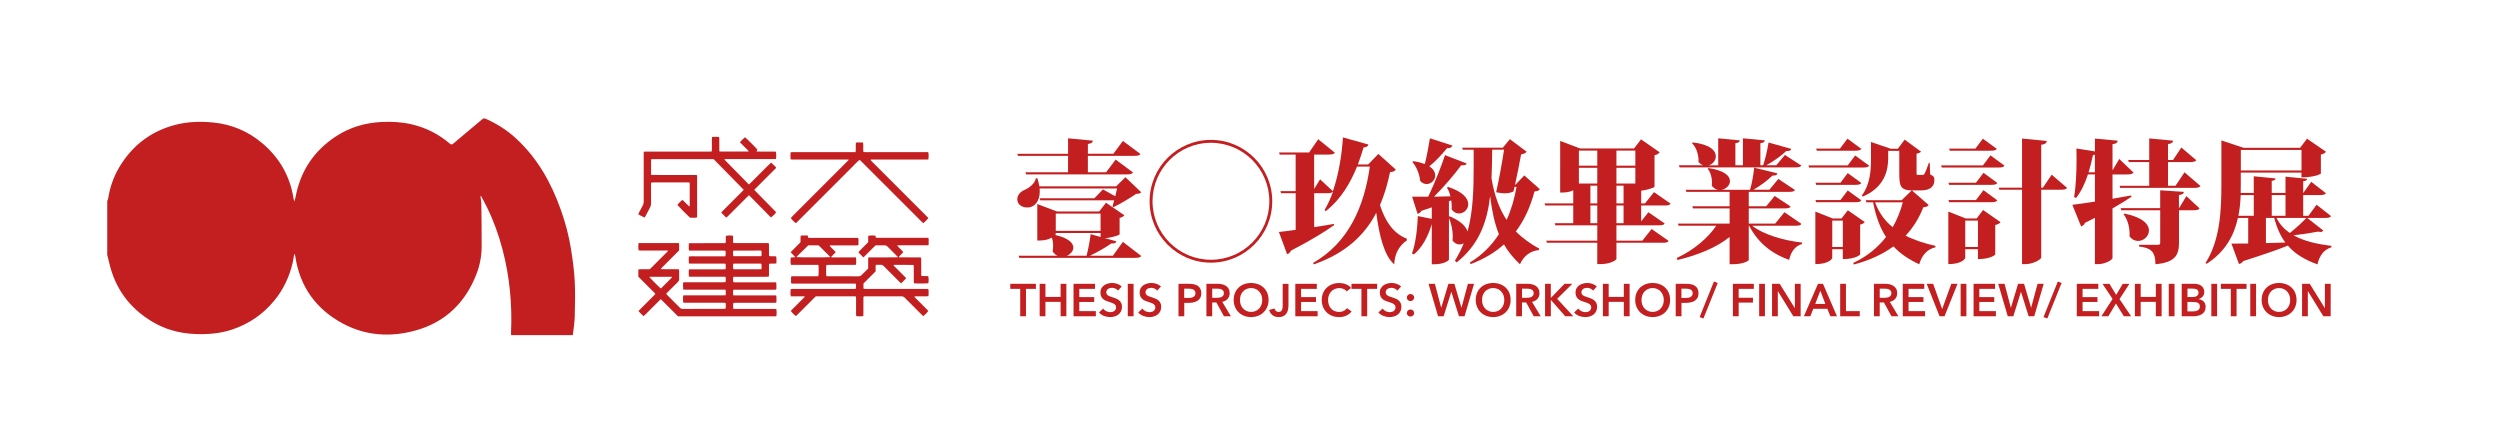 <?xml version="1.0" encoding="utf-8"?>
<!-- Generator: Adobe Illustrator 24.0.1, SVG Export Plug-In . SVG Version: 6.00 Build 0)  -->
<svg version="1.1" id="圖層_1" xmlns="http://www.w3.org/2000/svg" xmlns:xlink="http://www.w3.org/1999/xlink" x="0px" y="0px"
	 viewBox="0 0 1030.43 183.02" style="enable-background:new 0 0 1030.43 183.02;" xml:space="preserve">
<style type="text/css">
	.st0{fill:#C41F20;}
</style>
<g>
	<path class="st0" d="M420.5,119.06h-4.1v-2.08h10.58v2.08h-4.1v11.29h-2.38V119.06z"/>
	<path class="st0" d="M428.52,116.98h2.38v5.4h6.25v-5.4h2.38v13.37h-2.38v-5.93h-6.25v5.93h-2.38V116.98z"/>
	<path class="st0" d="M442.48,116.98h8.86v2.08h-6.48v3.4H451v2h-6.14v3.78h6.82v2.12h-9.2V116.98z"/>
	<path class="st0" d="M460.82,119.78c-0.25-0.33-0.61-0.6-1.07-0.82c-0.46-0.22-0.92-0.33-1.39-0.33c-0.28,0-0.55,0.03-0.83,0.1
		c-0.28,0.07-0.53,0.18-0.76,0.32c-0.23,0.15-0.41,0.33-0.56,0.57c-0.15,0.23-0.22,0.51-0.22,0.84c0,0.3,0.06,0.56,0.19,0.77
		c0.13,0.21,0.3,0.4,0.52,0.55c0.22,0.15,0.49,0.28,0.8,0.4c0.31,0.11,0.66,0.23,1.04,0.34c0.43,0.14,0.87,0.3,1.33,0.47
		c0.46,0.18,0.88,0.41,1.27,0.7c0.38,0.29,0.7,0.65,0.94,1.09c0.25,0.44,0.37,0.99,0.37,1.64c0,0.72-0.13,1.34-0.4,1.88
		c-0.26,0.54-0.62,0.98-1.06,1.33c-0.44,0.35-0.96,0.62-1.55,0.79c-0.59,0.18-1.21,0.27-1.87,0.27c-0.87,0-1.72-0.16-2.55-0.48
		c-0.83-0.32-1.51-0.8-2.04-1.43l1.7-1.59c0.33,0.45,0.76,0.81,1.31,1.08c0.55,0.26,1.09,0.4,1.61,0.4c0.28,0,0.56-0.03,0.85-0.1
		c0.29-0.07,0.55-0.19,0.78-0.35c0.23-0.16,0.42-0.37,0.57-0.61c0.14-0.25,0.22-0.55,0.22-0.92c0-0.35-0.08-0.65-0.25-0.88
		c-0.16-0.23-0.38-0.43-0.66-0.6c-0.28-0.17-0.6-0.32-0.98-0.44c-0.38-0.13-0.77-0.26-1.19-0.4c-0.4-0.13-0.81-0.28-1.21-0.45
		c-0.4-0.18-0.76-0.41-1.09-0.7c-0.32-0.29-0.58-0.64-0.78-1.07c-0.2-0.42-0.3-0.95-0.3-1.58c0-0.68,0.14-1.27,0.42-1.76
		c0.28-0.49,0.65-0.9,1.11-1.22c0.46-0.32,0.98-0.56,1.57-0.72c0.59-0.16,1.18-0.24,1.78-0.24c0.68,0,1.37,0.12,2.07,0.36
		c0.7,0.24,1.31,0.6,1.82,1.08L460.82,119.78z"/>
	<path class="st0" d="M464.84,116.98h2.38v13.37h-2.38V116.98z"/>
	<path class="st0" d="M476.99,119.78c-0.25-0.33-0.61-0.6-1.07-0.82s-0.92-0.33-1.39-0.33c-0.28,0-0.55,0.03-0.83,0.1
		c-0.28,0.07-0.53,0.18-0.76,0.32c-0.23,0.15-0.41,0.33-0.56,0.57c-0.15,0.23-0.22,0.51-0.22,0.84c0,0.3,0.06,0.56,0.19,0.77
		c0.13,0.21,0.3,0.4,0.52,0.55c0.22,0.15,0.49,0.28,0.8,0.4c0.31,0.11,0.66,0.23,1.04,0.34c0.43,0.14,0.87,0.3,1.33,0.47
		c0.46,0.18,0.88,0.41,1.27,0.7c0.38,0.29,0.7,0.65,0.94,1.09c0.25,0.44,0.37,0.99,0.37,1.64c0,0.72-0.13,1.34-0.4,1.88
		c-0.26,0.54-0.62,0.98-1.06,1.33c-0.44,0.35-0.96,0.62-1.55,0.79c-0.59,0.18-1.21,0.27-1.87,0.27c-0.87,0-1.72-0.16-2.55-0.48
		c-0.83-0.32-1.51-0.8-2.04-1.43l1.7-1.59c0.33,0.45,0.76,0.81,1.31,1.08c0.55,0.26,1.09,0.4,1.61,0.4c0.28,0,0.56-0.03,0.85-0.1
		c0.29-0.07,0.55-0.19,0.78-0.35c0.23-0.16,0.42-0.37,0.57-0.61c0.14-0.25,0.22-0.55,0.22-0.92c0-0.35-0.08-0.65-0.25-0.88
		c-0.16-0.23-0.38-0.43-0.66-0.6c-0.28-0.17-0.6-0.32-0.98-0.44c-0.38-0.13-0.77-0.26-1.19-0.4c-0.4-0.13-0.81-0.28-1.21-0.45
		c-0.4-0.18-0.76-0.41-1.09-0.7c-0.32-0.29-0.58-0.64-0.78-1.07c-0.2-0.42-0.3-0.95-0.3-1.58c0-0.68,0.14-1.27,0.42-1.76
		c0.28-0.49,0.65-0.9,1.11-1.22c0.46-0.32,0.98-0.56,1.57-0.72c0.59-0.16,1.18-0.24,1.78-0.24c0.68,0,1.37,0.12,2.07,0.36
		c0.7,0.24,1.31,0.6,1.82,1.08L476.99,119.78z"/>
	<path class="st0" d="M485.73,116.98h4.36c0.77,0,1.46,0.07,2.08,0.21c0.62,0.14,1.15,0.37,1.59,0.68c0.44,0.31,0.78,0.72,1.02,1.21
		c0.24,0.49,0.36,1.08,0.36,1.78c0,0.74-0.14,1.37-0.42,1.87c-0.28,0.5-0.65,0.91-1.12,1.22c-0.47,0.31-1.02,0.53-1.65,0.67
		c-0.63,0.14-1.3,0.21-2,0.21h-1.83v5.53h-2.38V116.98z M489.77,122.82c0.39,0,0.76-0.03,1.11-0.09c0.35-0.06,0.67-0.16,0.94-0.3
		c0.28-0.15,0.5-0.34,0.66-0.6c0.16-0.25,0.25-0.58,0.25-0.98c0-0.39-0.08-0.71-0.25-0.95s-0.38-0.44-0.65-0.58
		c-0.27-0.14-0.58-0.23-0.93-0.27c-0.35-0.04-0.7-0.07-1.07-0.07h-1.74v3.83H489.77z"/>
	<path class="st0" d="M497.25,116.98h4.65c0.63,0,1.24,0.07,1.83,0.2c0.59,0.13,1.12,0.35,1.58,0.65c0.46,0.3,0.83,0.7,1.1,1.19
		c0.28,0.49,0.42,1.09,0.42,1.79c0,0.97-0.27,1.76-0.82,2.37c-0.55,0.61-1.29,1.02-2.24,1.24l3.57,5.93h-2.87l-3.1-5.67h-1.74v5.67
		h-2.38V116.98z M501.58,122.74c0.34,0,0.68-0.03,1.02-0.08c0.34-0.05,0.65-0.15,0.92-0.28c0.27-0.14,0.49-0.34,0.67-0.59
		c0.18-0.26,0.26-0.59,0.26-0.99c0-0.36-0.08-0.66-0.25-0.9c-0.16-0.23-0.37-0.42-0.62-0.56c-0.25-0.14-0.54-0.23-0.86-0.28
		c-0.32-0.05-0.63-0.08-0.93-0.08h-2.15v3.76H501.58z"/>
	<path class="st0" d="M508.49,123.63c0-1.07,0.18-2.04,0.54-2.9c0.36-0.86,0.86-1.6,1.49-2.2c0.64-0.6,1.39-1.07,2.27-1.4
		c0.88-0.33,1.83-0.49,2.86-0.49c1.04,0,2.01,0.16,2.89,0.49c0.88,0.33,1.64,0.79,2.29,1.4c0.64,0.6,1.14,1.34,1.5,2.2
		c0.36,0.86,0.54,1.83,0.54,2.9c0,1.05-0.18,2-0.54,2.86c-0.36,0.86-0.86,1.61-1.5,2.23c-0.64,0.62-1.4,1.11-2.29,1.45
		c-0.88,0.35-1.84,0.52-2.89,0.52c-1.03,0-1.99-0.17-2.86-0.52c-0.88-0.35-1.63-0.83-2.27-1.45c-0.64-0.62-1.13-1.37-1.49-2.23
		C508.67,125.63,508.49,124.68,508.49,123.63z M511.08,123.63c0,0.72,0.11,1.38,0.33,1.97s0.54,1.12,0.94,1.56
		c0.41,0.44,0.89,0.78,1.45,1.03c0.56,0.25,1.18,0.37,1.86,0.37c0.68,0,1.3-0.12,1.87-0.37c0.57-0.25,1.05-0.59,1.46-1.03
		c0.41-0.44,0.72-0.96,0.94-1.56c0.22-0.6,0.33-1.26,0.33-1.97c0-0.69-0.11-1.33-0.33-1.93c-0.22-0.59-0.53-1.11-0.94-1.55
		c-0.4-0.44-0.89-0.79-1.45-1.04s-1.2-0.38-1.89-0.38c-0.69,0-1.32,0.13-1.88,0.38c-0.56,0.25-1.04,0.6-1.44,1.04
		c-0.4,0.44-0.71,0.96-0.94,1.55C511.19,122.3,511.08,122.94,511.08,123.63z"/>
	<path class="st0" d="M531.06,126.03c0,0.49-0.05,1.01-0.16,1.55c-0.11,0.54-0.31,1.05-0.59,1.51c-0.29,0.47-0.7,0.85-1.23,1.15
		c-0.53,0.3-1.21,0.45-2.04,0.45c-1.08,0-1.95-0.27-2.6-0.81c-0.65-0.54-1.09-1.25-1.33-2.13l2.19-0.62
		c0.11,0.44,0.32,0.79,0.62,1.05c0.3,0.26,0.66,0.39,1.08,0.39c0.34,0,0.62-0.06,0.84-0.19c0.22-0.13,0.39-0.31,0.51-0.54
		c0.12-0.23,0.2-0.51,0.26-0.83c0.05-0.32,0.08-0.67,0.08-1.05v-8.97h2.38V126.03z"/>
	<path class="st0" d="M533.89,116.98h8.86v2.08h-6.48v3.4h6.14v2h-6.14v3.78h6.82v2.12h-9.2V116.98z"/>
	<path class="st0" d="M555.06,120.12c-0.35-0.48-0.81-0.83-1.38-1.05c-0.57-0.22-1.12-0.33-1.66-0.33c-0.69,0-1.32,0.13-1.89,0.38
		c-0.57,0.25-1.05,0.6-1.46,1.04c-0.41,0.44-0.72,0.96-0.94,1.55c-0.22,0.59-0.33,1.23-0.33,1.93c0,0.73,0.11,1.4,0.32,2
		c0.21,0.6,0.52,1.12,0.92,1.56c0.4,0.43,0.87,0.77,1.43,1.01c0.55,0.24,1.18,0.36,1.87,0.36c0.72,0,1.35-0.14,1.91-0.43
		c0.55-0.28,1-0.66,1.34-1.12l1.91,1.34c-0.59,0.74-1.32,1.32-2.17,1.73c-0.86,0.41-1.86,0.61-3,0.61c-1.05,0-2.01-0.17-2.88-0.52
		c-0.88-0.35-1.63-0.83-2.26-1.45c-0.63-0.62-1.12-1.37-1.47-2.23c-0.35-0.86-0.53-1.82-0.53-2.86c0-1.07,0.19-2.04,0.56-2.9
		c0.37-0.86,0.88-1.6,1.53-2.2c0.65-0.6,1.41-1.07,2.29-1.4c0.88-0.33,1.84-0.49,2.87-0.49c0.43,0,0.87,0.04,1.34,0.12
		c0.47,0.08,0.91,0.21,1.34,0.38c0.43,0.17,0.83,0.38,1.21,0.63c0.38,0.25,0.7,0.55,0.96,0.91L555.06,120.12z"/>
	<path class="st0" d="M561.14,119.06h-4.1v-2.08h10.58v2.08h-4.1v11.29h-2.38V119.06z"/>
	<path class="st0" d="M575.99,119.78c-0.25-0.33-0.61-0.6-1.07-0.82c-0.46-0.22-0.92-0.33-1.39-0.33c-0.28,0-0.55,0.03-0.83,0.1
		c-0.28,0.07-0.53,0.18-0.76,0.32c-0.23,0.15-0.41,0.33-0.56,0.57c-0.15,0.23-0.22,0.51-0.22,0.84c0,0.3,0.06,0.56,0.19,0.77
		c0.13,0.21,0.3,0.4,0.52,0.55c0.22,0.15,0.49,0.28,0.8,0.4c0.31,0.11,0.66,0.23,1.04,0.34c0.43,0.14,0.87,0.3,1.33,0.47
		c0.46,0.18,0.88,0.41,1.27,0.7c0.38,0.29,0.7,0.65,0.94,1.09c0.25,0.44,0.37,0.99,0.37,1.64c0,0.72-0.13,1.34-0.4,1.88
		c-0.26,0.54-0.62,0.98-1.06,1.33c-0.44,0.35-0.96,0.62-1.55,0.79c-0.59,0.18-1.21,0.27-1.87,0.27c-0.87,0-1.72-0.16-2.55-0.48
		c-0.83-0.32-1.51-0.8-2.04-1.43l1.7-1.59c0.33,0.45,0.76,0.81,1.31,1.08c0.55,0.26,1.09,0.4,1.61,0.4c0.28,0,0.56-0.03,0.85-0.1
		c0.29-0.07,0.55-0.19,0.78-0.35c0.23-0.16,0.42-0.37,0.57-0.61c0.14-0.25,0.22-0.55,0.22-0.92c0-0.35-0.08-0.65-0.25-0.88
		c-0.16-0.23-0.38-0.43-0.66-0.6c-0.28-0.17-0.6-0.32-0.98-0.44c-0.38-0.13-0.77-0.26-1.19-0.4c-0.4-0.13-0.81-0.28-1.21-0.45
		c-0.4-0.18-0.76-0.41-1.09-0.7c-0.32-0.29-0.58-0.64-0.78-1.07c-0.2-0.42-0.3-0.95-0.3-1.58c0-0.68,0.14-1.27,0.42-1.76
		c0.28-0.49,0.65-0.9,1.11-1.22c0.46-0.32,0.98-0.56,1.57-0.72c0.59-0.16,1.18-0.24,1.78-0.24c0.68,0,1.37,0.12,2.07,0.36
		c0.7,0.24,1.31,0.6,1.82,1.08L575.99,119.78z"/>
	<path class="st0" d="M579.86,122.65c0-0.4,0.15-0.75,0.44-1.04c0.3-0.29,0.65-0.43,1.07-0.43c0.4,0,0.76,0.14,1.06,0.42
		c0.3,0.28,0.45,0.62,0.45,1.02c0,0.4-0.15,0.75-0.44,1.04c-0.3,0.29-0.65,0.44-1.07,0.44c-0.2,0-0.39-0.04-0.58-0.11
		c-0.18-0.08-0.34-0.18-0.48-0.3c-0.14-0.13-0.25-0.28-0.33-0.45C579.9,123.04,579.86,122.85,579.86,122.65z M579.86,129.03
		c0-0.4,0.15-0.75,0.44-1.04c0.3-0.29,0.65-0.43,1.07-0.43c0.4,0,0.76,0.14,1.06,0.42c0.3,0.28,0.45,0.62,0.45,1.02
		c0,0.4-0.15,0.75-0.44,1.04c-0.3,0.29-0.65,0.44-1.07,0.44c-0.2,0-0.39-0.04-0.58-0.11c-0.18-0.08-0.34-0.18-0.48-0.3
		c-0.14-0.13-0.25-0.28-0.33-0.45S579.86,129.24,579.86,129.03z"/>
	<path class="st0" d="M588.81,116.98h2.61l2.59,9.82h0.04l2.95-9.82h2.46l2.89,9.82h0.04l2.64-9.82h2.53l-3.91,13.37h-2.3
		l-3.14-10.03h-0.04l-3.14,10.03h-2.3L588.81,116.98z"/>
	<path class="st0" d="M608.26,123.63c0-1.07,0.18-2.04,0.54-2.9c0.36-0.86,0.86-1.6,1.49-2.2c0.64-0.6,1.39-1.07,2.27-1.4
		c0.88-0.33,1.83-0.49,2.86-0.49c1.04,0,2.01,0.16,2.89,0.49c0.88,0.33,1.64,0.79,2.29,1.4c0.64,0.6,1.14,1.34,1.5,2.2
		c0.36,0.86,0.54,1.83,0.54,2.9c0,1.05-0.18,2-0.54,2.86c-0.36,0.86-0.86,1.61-1.5,2.23c-0.64,0.62-1.4,1.11-2.29,1.45
		c-0.88,0.35-1.84,0.52-2.89,0.52c-1.03,0-1.99-0.17-2.86-0.52c-0.88-0.35-1.63-0.83-2.27-1.45c-0.64-0.62-1.13-1.37-1.49-2.23
		C608.44,125.63,608.26,124.68,608.26,123.63z M610.85,123.63c0,0.72,0.11,1.38,0.33,1.97c0.22,0.6,0.54,1.12,0.94,1.56
		s0.89,0.78,1.45,1.03c0.56,0.25,1.18,0.37,1.86,0.37s1.3-0.12,1.87-0.37c0.57-0.25,1.05-0.59,1.46-1.03
		c0.41-0.44,0.72-0.96,0.94-1.56c0.22-0.6,0.33-1.26,0.33-1.97c0-0.69-0.11-1.33-0.33-1.93c-0.22-0.59-0.53-1.11-0.94-1.55
		c-0.4-0.44-0.89-0.79-1.45-1.04c-0.57-0.25-1.2-0.38-1.89-0.38c-0.69,0-1.32,0.13-1.88,0.38c-0.56,0.25-1.04,0.6-1.44,1.04
		c-0.4,0.44-0.71,0.96-0.94,1.55C610.96,122.3,610.85,122.94,610.85,123.63z"/>
	<path class="st0" d="M624.94,116.98h4.65c0.63,0,1.24,0.07,1.83,0.2c0.59,0.13,1.12,0.35,1.58,0.65c0.46,0.3,0.83,0.7,1.1,1.19
		c0.28,0.49,0.42,1.09,0.42,1.79c0,0.97-0.27,1.76-0.82,2.37c-0.55,0.61-1.29,1.02-2.24,1.24l3.57,5.93h-2.87l-3.1-5.67h-1.74v5.67
		h-2.38V116.98z M629.27,122.74c0.34,0,0.68-0.03,1.02-0.08c0.34-0.05,0.65-0.15,0.92-0.28c0.27-0.14,0.49-0.34,0.67-0.59
		s0.26-0.59,0.26-0.99c0-0.36-0.08-0.66-0.25-0.9c-0.16-0.23-0.37-0.42-0.62-0.56c-0.25-0.14-0.54-0.23-0.86-0.28
		c-0.32-0.05-0.63-0.08-0.93-0.08h-2.15v3.76H629.27z"/>
	<path class="st0" d="M636.82,116.98h2.38v5.78h0.06l5.59-5.78h3.21l-6.25,6.18l6.67,7.2h-3.34l-5.87-6.71h-0.06v6.71h-2.38V116.98z
		"/>
	<path class="st0" d="M656.65,119.78c-0.25-0.33-0.61-0.6-1.07-0.82c-0.46-0.22-0.92-0.33-1.39-0.33c-0.28,0-0.55,0.03-0.83,0.1
		c-0.28,0.07-0.53,0.18-0.76,0.32c-0.23,0.15-0.41,0.33-0.56,0.57c-0.15,0.23-0.22,0.51-0.22,0.84c0,0.3,0.06,0.56,0.19,0.77
		c0.13,0.21,0.3,0.4,0.52,0.55c0.22,0.15,0.49,0.28,0.8,0.4c0.31,0.11,0.66,0.23,1.04,0.34c0.43,0.14,0.87,0.3,1.33,0.47
		c0.46,0.18,0.88,0.41,1.27,0.7c0.38,0.29,0.7,0.65,0.94,1.09c0.25,0.44,0.37,0.99,0.37,1.64c0,0.72-0.13,1.34-0.4,1.88
		c-0.26,0.54-0.62,0.98-1.06,1.33c-0.44,0.35-0.96,0.62-1.55,0.79c-0.59,0.18-1.21,0.27-1.87,0.27c-0.87,0-1.72-0.16-2.55-0.48
		c-0.83-0.32-1.51-0.8-2.04-1.43l1.7-1.59c0.33,0.45,0.76,0.81,1.31,1.08c0.55,0.26,1.09,0.4,1.61,0.4c0.28,0,0.56-0.03,0.85-0.1
		c0.29-0.07,0.55-0.19,0.78-0.35c0.23-0.16,0.42-0.37,0.57-0.61c0.14-0.25,0.22-0.55,0.22-0.92c0-0.35-0.08-0.65-0.25-0.88
		c-0.16-0.23-0.38-0.43-0.66-0.6c-0.28-0.17-0.6-0.32-0.98-0.44c-0.38-0.13-0.77-0.26-1.19-0.4c-0.4-0.13-0.81-0.28-1.21-0.45
		c-0.4-0.18-0.76-0.41-1.09-0.7c-0.32-0.29-0.58-0.64-0.78-1.07c-0.2-0.42-0.3-0.95-0.3-1.58c0-0.68,0.14-1.27,0.42-1.76
		c0.28-0.49,0.65-0.9,1.11-1.22c0.46-0.32,0.98-0.56,1.57-0.72c0.59-0.16,1.18-0.24,1.78-0.24c0.68,0,1.37,0.12,2.07,0.36
		c0.7,0.24,1.31,0.6,1.82,1.08L656.65,119.78z"/>
	<path class="st0" d="M660.67,116.98h2.38v5.4h6.25v-5.4h2.38v13.37h-2.38v-5.93h-6.25v5.93h-2.38V116.98z"/>
	<path class="st0" d="M673.99,123.63c0-1.07,0.18-2.04,0.54-2.9c0.36-0.86,0.86-1.6,1.49-2.2c0.64-0.6,1.39-1.07,2.27-1.4
		c0.87-0.33,1.83-0.49,2.86-0.49c1.04,0,2.01,0.16,2.89,0.49c0.88,0.33,1.64,0.79,2.29,1.4c0.64,0.6,1.14,1.34,1.5,2.2
		c0.36,0.86,0.54,1.83,0.54,2.9c0,1.05-0.18,2-0.54,2.86c-0.36,0.86-0.86,1.61-1.5,2.23c-0.64,0.62-1.4,1.11-2.29,1.45
		c-0.88,0.35-1.84,0.52-2.89,0.52c-1.03,0-1.99-0.17-2.86-0.52c-0.87-0.35-1.63-0.83-2.27-1.45c-0.64-0.62-1.13-1.37-1.49-2.23
		C674.17,125.63,673.99,124.68,673.99,123.63z M676.58,123.63c0,0.72,0.11,1.38,0.33,1.97c0.22,0.6,0.54,1.12,0.94,1.56
		s0.89,0.78,1.45,1.03c0.56,0.25,1.18,0.37,1.86,0.37s1.3-0.12,1.87-0.37c0.57-0.25,1.05-0.59,1.46-1.03s0.72-0.96,0.94-1.56
		c0.22-0.6,0.33-1.26,0.33-1.97c0-0.69-0.11-1.33-0.33-1.93c-0.22-0.59-0.53-1.11-0.93-1.55c-0.4-0.44-0.89-0.79-1.45-1.04
		c-0.57-0.25-1.2-0.38-1.89-0.38c-0.69,0-1.32,0.13-1.88,0.38s-1.04,0.6-1.45,1.04c-0.4,0.44-0.71,0.96-0.93,1.55
		C676.69,122.3,676.58,122.94,676.58,123.63z"/>
	<path class="st0" d="M690.67,116.98h4.36c0.77,0,1.46,0.07,2.08,0.21c0.62,0.14,1.15,0.37,1.59,0.68c0.44,0.31,0.78,0.72,1.02,1.21
		c0.24,0.49,0.36,1.08,0.36,1.78c0,0.74-0.14,1.37-0.42,1.87c-0.28,0.5-0.65,0.91-1.12,1.22c-0.47,0.31-1.02,0.53-1.65,0.67
		c-0.63,0.14-1.3,0.21-2,0.21h-1.83v5.53h-2.38V116.98z M694.71,122.82c0.39,0,0.76-0.03,1.11-0.09c0.35-0.06,0.67-0.16,0.94-0.3
		c0.28-0.15,0.5-0.34,0.66-0.6c0.16-0.25,0.25-0.58,0.25-0.98c0-0.39-0.08-0.71-0.25-0.95c-0.16-0.25-0.38-0.44-0.65-0.58
		c-0.27-0.14-0.58-0.23-0.92-0.27c-0.35-0.04-0.7-0.07-1.07-0.07h-1.74v3.83H694.71z"/>
	<path class="st0" d="M702.11,131.26l-1.57-0.57l5.89-14.66l1.57,0.6L702.11,131.26z"/>
	<path class="st0" d="M714.25,116.98h8.63v2.08h-6.25v3.66h5.89v2h-5.89v5.63h-2.38V116.98z"/>
	<path class="st0" d="M725.08,116.98h2.38v13.37h-2.38V116.98z"/>
	<path class="st0" d="M730.4,116.98h3.15l6.21,10.01h0.04v-10.01h2.38v13.37h-3.02l-6.35-10.33h-0.04v10.33h-2.38V116.98z"/>
	<path class="st0" d="M749.33,116.98h2.06l5.76,13.37h-2.72l-1.25-3.06h-5.8l-1.21,3.06h-2.66L749.33,116.98z M752.35,125.26
		l-2.06-5.44l-2.1,5.44H752.35z"/>
	<path class="st0" d="M758.47,116.98h2.38v11.26h5.69v2.12h-8.07V116.98z"/>
	<path class="st0" d="M772.39,116.98h4.65c0.63,0,1.24,0.07,1.83,0.2c0.59,0.13,1.12,0.35,1.58,0.65c0.46,0.3,0.83,0.7,1.1,1.19
		c0.28,0.49,0.42,1.09,0.42,1.79c0,0.97-0.27,1.76-0.82,2.37c-0.55,0.61-1.29,1.02-2.24,1.24l3.57,5.93h-2.87l-3.1-5.67h-1.74v5.67
		h-2.38V116.98z M776.71,122.74c0.34,0,0.68-0.03,1.02-0.08c0.34-0.05,0.65-0.15,0.92-0.28c0.27-0.14,0.49-0.34,0.67-0.59
		s0.26-0.59,0.26-0.99c0-0.36-0.08-0.66-0.25-0.9c-0.16-0.23-0.37-0.42-0.62-0.56c-0.25-0.14-0.54-0.23-0.86-0.28
		c-0.32-0.05-0.63-0.08-0.93-0.08h-2.15v3.76H776.71z"/>
	<path class="st0" d="M784.27,116.98h8.86v2.08h-6.48v3.4h6.14v2h-6.14v3.78h6.82v2.12h-9.2V116.98z"/>
	<path class="st0" d="M794.13,116.98h2.66l3.68,10.29h0.08l3.72-10.29h2.57l-5.36,13.37h-2.06L794.13,116.98z"/>
	<path class="st0" d="M808.12,116.98h2.38v13.37h-2.38V116.98z"/>
	<path class="st0" d="M813.45,116.98h8.86v2.08h-6.48v3.4h6.14v2h-6.14v3.78h6.82v2.12h-9.2V116.98z"/>
	<path class="st0" d="M823.61,116.98h2.61l2.59,9.82h0.04l2.95-9.82h2.46l2.89,9.82h0.04l2.64-9.82h2.53l-3.91,13.37h-2.3
		l-3.14-10.03h-0.04l-3.13,10.03h-2.3L823.61,116.98z"/>
	<path class="st0" d="M843.85,131.26l-1.57-0.57l5.89-14.66l1.57,0.6L843.85,131.26z"/>
	<path class="st0" d="M856,116.98h8.86v2.08h-6.48v3.4h6.14v2h-6.14v3.78h6.82v2.12H856V116.98z"/>
	<path class="st0" d="M870.75,123.22l-4.16-6.23h2.87l2.76,4.57l2.72-4.57h2.74l-4.08,6.29l4.8,7.08h-3l-3.27-5.25l-3.13,5.25h-2.87
		L870.75,123.22z"/>
	<path class="st0" d="M879.95,116.98h2.38v5.4h6.25v-5.4h2.38v13.37h-2.38v-5.93h-6.25v5.93h-2.38V116.98z"/>
	<path class="st0" d="M893.9,116.98h2.38v13.37h-2.38V116.98z"/>
	<path class="st0" d="M899.23,116.98h5.21c0.5,0,1,0.06,1.49,0.18c0.49,0.12,0.93,0.31,1.31,0.58c0.38,0.27,0.7,0.62,0.93,1.05
		c0.24,0.43,0.36,0.94,0.36,1.55c0,0.76-0.21,1.38-0.64,1.87c-0.43,0.49-0.99,0.84-1.68,1.06v0.04c0.84,0.11,1.54,0.44,2.08,0.98
		c0.54,0.54,0.81,1.27,0.81,2.17c0,0.73-0.15,1.34-0.43,1.84c-0.29,0.5-0.67,0.9-1.14,1.2c-0.47,0.3-1.01,0.52-1.62,0.65
		c-0.61,0.13-1.23,0.2-1.86,0.2h-4.82V116.98z M901.61,122.42h2.12c0.79,0,1.4-0.16,1.81-0.47c0.42-0.31,0.62-0.76,0.62-1.34
		c0-0.6-0.21-1.03-0.64-1.28s-1.1-0.38-2-0.38h-1.91V122.42z M901.61,128.35h2.13c0.3,0,0.63-0.02,0.98-0.07
		c0.35-0.04,0.68-0.14,0.97-0.27c0.3-0.14,0.54-0.34,0.74-0.6c0.2-0.26,0.29-0.62,0.29-1.06c0-0.7-0.24-1.2-0.72-1.47
		c-0.48-0.28-1.2-0.42-2.17-0.42h-2.23V128.35z"/>
	<path class="st0" d="M911.45,116.98h2.38v13.37h-2.38V116.98z"/>
	<path class="st0" d="M919.48,119.06h-4.1v-2.08h10.58v2.08h-4.1v11.29h-2.38V119.06z"/>
	<path class="st0" d="M927.5,116.98h2.38v13.37h-2.38V116.98z"/>
	<path class="st0" d="M932.19,123.63c0-1.07,0.18-2.04,0.54-2.9c0.36-0.86,0.86-1.6,1.49-2.2c0.64-0.6,1.39-1.07,2.27-1.4
		c0.87-0.33,1.83-0.49,2.86-0.49c1.04,0,2.01,0.16,2.89,0.49c0.88,0.33,1.64,0.79,2.29,1.4c0.64,0.6,1.14,1.34,1.5,2.2
		c0.36,0.86,0.54,1.83,0.54,2.9c0,1.05-0.18,2-0.54,2.86c-0.36,0.86-0.86,1.61-1.5,2.23c-0.64,0.62-1.4,1.11-2.29,1.45
		c-0.88,0.35-1.84,0.52-2.89,0.52c-1.03,0-1.99-0.17-2.86-0.52c-0.87-0.35-1.63-0.83-2.27-1.45c-0.64-0.62-1.13-1.37-1.49-2.23
		C932.37,125.63,932.19,124.68,932.19,123.63z M934.77,123.63c0,0.72,0.11,1.38,0.33,1.97s0.54,1.12,0.94,1.56s0.89,0.78,1.45,1.03
		c0.56,0.25,1.18,0.37,1.86,0.37s1.3-0.12,1.87-0.37c0.57-0.25,1.05-0.59,1.46-1.03c0.41-0.44,0.72-0.96,0.94-1.56
		c0.22-0.6,0.33-1.26,0.33-1.97c0-0.69-0.11-1.33-0.33-1.93c-0.22-0.59-0.53-1.11-0.93-1.55c-0.4-0.44-0.89-0.79-1.45-1.04
		c-0.57-0.25-1.2-0.38-1.89-0.38c-0.69,0-1.32,0.13-1.88,0.38s-1.04,0.6-1.45,1.04c-0.4,0.44-0.71,0.96-0.93,1.55
		C934.88,122.3,934.77,122.94,934.77,123.63z"/>
	<path class="st0" d="M948.86,116.98h3.15l6.21,10.01h0.04v-10.01h2.38v13.37h-3.02l-6.35-10.33h-0.04v10.33h-2.38V116.98z"/>
	<path class="st0" d="M302.15,97.17c0,0.98,0,1.93,0,2.87c0.39,0.22,0.75,0.15,1.1,0.15c3.4,0.01,6.81,0,10.21,0
		c0.85,0,1.7,0,2.55,0c0.26,0,0.52,0,0.73,0c0.28,0.35,0.2,0.69,0.21,1.01c0.01,1.11,0,2.22,0.01,3.34c0,0.32-0.06,0.65,0.13,1
		c0.9,0.21,1.86-0.02,2.84,0.15c0.2,0.93,0.04,1.86,0.1,2.84c-0.25,0.05-0.43,0.11-0.61,0.11c-0.56,0.01-1.11,0-1.67,0.01
		c-0.22,0-0.44,0.04-0.63,0.06c-0.24,0.34-0.16,0.68-0.16,1c-0.01,1.11,0,2.22-0.01,3.34c0,0.32,0.06,0.66-0.15,0.99
		c-0.96,0.09-1.94,0.03-2.92,0.04c-0.95,0.01-1.9,0-2.85,0c-0.98,0-1.96,0-2.94,0c-0.95,0-1.9,0-2.85,0c-0.98,0-1.96,0-2.97,0
		c-0.2,0.75-0.15,1.45-0.06,2.15c0.41,0.2,0.81,0.13,1.19,0.13c5.1,0.01,10.21,0,15.31,0c0.39,0,0.78,0.02,1.2,0.03
		c0.19,1,0.06,1.93,0.09,2.82c-0.3,0.29-0.61,0.19-0.89,0.2c-2.45,0.01-4.91,0-7.36,0c-2.81,0-5.63,0-8.44,0
		c-0.35,0-0.71-0.06-1.11,0.09c-0.02,0.2-0.05,0.38-0.05,0.57c0,0.52,0.01,1.04,0.02,1.57c0.39,0.18,0.76,0.12,1.11,0.12
		c4.16,0,8.31,0,12.47,0c1.08,0,2.16,0,3.24,0c0.29,0,0.58,0,0.89,0c0.24,0.51,0.13,1.01,0.14,1.48c0,0.48,0.08,0.98-0.07,1.45
		c-0.39,0.19-0.79,0.11-1.17,0.11c-5.1,0.01-10.21,0-15.31,0.01c-0.39,0-0.78-0.05-1.21,0.09c-0.16,0.77-0.11,1.54-0.03,2.28
		c0.34,0.24,0.68,0.16,1,0.16c2.06,0.01,4.12,0,6.18,0c3.17,0,6.35,0,9.52,0c0.35,0,0.71-0.06,1.04,0.07
		c0.18,0.76,0.19,1.92,0.03,2.9c-0.16,0.02-0.35,0.06-0.53,0.07c-0.23,0.01-0.46,0-0.69,0c-12.73,0-25.45,0-38.18,0
		c-0.36,0-0.72,0-1.14,0c-2.34-2.34-4.7-4.69-7.1-7.08c-0.84,0.81-1.61,1.6-2.4,2.39c-0.76,0.76-1.52,1.53-2.29,2.29
		c-0.79,0.77-1.53,1.6-2.39,2.34c-0.76-0.64-1.41-1.32-2.03-2.01c0.03-0.37,0.31-0.53,0.51-0.73c1.89-1.9,3.79-3.8,5.69-5.7
		c0.23-0.23,0.44-0.47,0.69-0.74c-0.35-0.48-0.78-0.83-1.16-1.22c-0.39-0.4-0.79-0.79-1.18-1.18c-0.39-0.39-0.79-0.79-1.18-1.18
		c-0.39-0.39-0.79-0.79-1.18-1.18c-0.39-0.39-0.79-0.79-1.18-1.18c-0.39-0.39-0.78-0.79-1.15-1.17c0-0.99,0-1.93,0-2.93
		c0.2-0.04,0.38-0.11,0.57-0.12c1.05-0.01,2.09-0.01,3.14-0.01c0.33,0,0.65,0,1.02,0c2.51-2.5,5.01-5.01,7.62-7.61
		c-0.6-0.16-1.06-0.09-1.5-0.1c-0.46-0.01-0.92,0-1.37,0c-0.43,0-0.85,0-1.28,0c-0.46,0-0.92,0-1.37,0c-0.46,0-0.92,0-1.37,0
		c-0.46,0-0.92,0-1.37,0c-0.43,0-0.85,0-1.28,0c-0.46,0-0.92,0.01-1.37,0c-0.45-0.01-0.91,0.04-1.33-0.06
		c-0.16-0.78-0.17-1.88-0.05-2.87c0.21-0.23,0.48-0.15,0.74-0.15c1.93-0.01,3.86,0,5.79,0c3.01,0,6.02,0,9.03,0
		c0.35,0,0.71,0.01,1.08,0.02c0.19,0.53,0.1,1.02,0.11,1.5c0.02,0.49,0,0.98,0,1.52c-2.5,2.5-5.02,5.02-7.51,7.52
		c0.14,0.3,0.36,0.22,0.54,0.22c1.96,0.01,3.93,0,5.89,0.01c0.32,0,0.64,0.03,1.01,0.04c0.03,0.24,0.07,0.43,0.07,0.61
		c0.01,1.11-0.02,2.23,0.01,3.34c0.02,0.53-0.14,0.92-0.53,1.29c-1.38,1.35-2.74,2.72-4.1,4.09c-0.23,0.23-0.45,0.47-0.71,0.74
		c0.13,0.17,0.23,0.34,0.36,0.47c1.75,1.76,3.52,3.51,5.26,5.28c0.35,0.36,0.71,0.5,1.21,0.5c5.63-0.01,11.26-0.01,16.88-0.01
		c0.23,0,0.45-0.03,0.72-0.05c0.23-0.78,0.1-1.55,0.09-2.36c-0.23-0.04-0.41-0.1-0.6-0.11c-0.29-0.02-0.59-0.01-0.88-0.01
		c-4.94,0-9.88,0-14.82,0c-0.39,0-0.78,0.06-1.21-0.11c-0.12-0.93-0.08-1.86-0.02-2.82c0.36-0.19,0.73-0.12,1.08-0.12
		c3.4-0.01,6.81,0,10.21,0c1.73,0,3.47,0,5.2,0c0.32,0,0.64-0.03,0.97-0.04c0.17-0.4,0.1-0.76,0.1-1.11
		c0.01-0.35-0.02-0.71-0.03-1.08c-0.38-0.19-0.74-0.12-1.09-0.12c-3.53-0.01-7.07,0-10.6,0c-1.6,0-3.21,0-4.81,0
		c-0.32,0-0.64-0.03-1-0.04c-0.13-0.99-0.06-1.93-0.06-2.83c0.42-0.26,0.82-0.17,1.2-0.17c4.22-0.01,8.44,0,12.66,0
		c0.95,0,1.9,0,2.85,0c0.25,0,0.51-0.04,0.79-0.07c0.17-0.72,0.06-1.39,0.07-2.08c-0.39-0.18-0.75-0.12-1.1-0.12
		c-4.32,0-8.64,0-12.96,0c-0.35,0-0.71,0.04-1.12-0.09c-0.1-0.95-0.04-1.89-0.04-2.77c0.29-0.3,0.6-0.21,0.88-0.21
		c2.13-0.01,4.25,0,6.38,0c2.29,0,4.58,0,6.87,0c0.32,0,0.64-0.02,1-0.03c0.17-0.75,0.11-1.46,0.06-2.14
		c-0.31-0.27-0.65-0.17-0.97-0.17c-2.45-0.01-4.91,0-7.36,0c-1.93,0-3.86,0-5.79,0c-0.32,0-0.64-0.02-1.01-0.04
		c-0.13-0.99-0.09-1.92-0.03-2.89c1.05-0.17,2.06-0.06,3.06-0.08c0.98-0.02,1.96,0,2.94,0c1.01,0,2.03,0,3.04,0
		c0.98,0,1.96,0,2.94,0c1.01,0,2.02,0,3.01,0c0.25-0.66,0.27-1.32,0.08-2.29c-0.99-0.14-2-0.04-3-0.06c-0.98-0.02-1.96,0-2.94,0
		c-1.01,0-2.03,0-3.04,0c-0.98,0-1.96,0-2.94,0c-1.01,0-2.02,0-3.03,0c-0.26-0.52-0.14-1.02-0.15-1.49
		c-0.01-0.48-0.04-0.97,0.04-1.46c0.37-0.19,0.74-0.12,1.09-0.12c4.32-0.01,8.64,0,12.96-0.01c0.35,0,0.71,0.06,1.1-0.1
		c0.17-0.97-0.04-1.95,0.12-2.9C299.91,97.01,301.07,97,302.15,97.17z M313.86,105.54c0.02-0.8,0.12-1.51-0.06-2.22
		c-0.17-0.02-0.3-0.05-0.43-0.05c-3.66,0.01-7.31,0.02-10.97,0.03c-0.03,0-0.07,0.01-0.09,0.03c-0.03,0.01-0.05,0.04-0.14,0.12
		c-0.02,0.65-0.07,1.35,0.02,2.04c0.15,0.05,0.24,0.11,0.33,0.11c3.62,0.01,7.25,0.01,10.87,0.01
		C313.53,105.61,313.65,105.58,313.86,105.54z M302.18,108.77c0.01,0.71-0.15,1.44,0.09,2.17c0.17,0.02,0.3,0.05,0.43,0.05
		c3.56,0,7.12,0,10.68,0c0.15,0,0.3-0.05,0.5-0.08c0-0.75,0.06-1.45-0.03-2.15c-0.16-0.05-0.25-0.1-0.34-0.1c-3.66,0-7.31,0-10.97,0
		C302.45,108.65,302.36,108.71,302.18,108.77z M272.34,118.89c0.1-0.06,0.17-0.09,0.21-0.13c1.44-1.43,2.87-2.87,4.3-4.3
		c0.08-0.08,0.1-0.2,0.19-0.38c-2.91,0-5.72,0-8.53,0c-0.23,0-0.46,0.01-0.68,0.02c-0.03,0-0.07,0.01-0.09,0.03
		c-0.02,0.02-0.03,0.06-0.04,0.09C268.14,114.82,271.51,118.21,272.34,118.89z"/>
	<path class="st0" d="M326.11,116.79c-0.02-0.15-0.06-0.27-0.06-0.4c-0.01-0.78,0-1.56,0-2.3c0.32-0.32,0.67-0.22,0.98-0.22
		c2.81-0.01,5.63,0,8.44,0c0.46,0,0.92,0,1.37,0c0.16,0,0.31-0.03,0.45-0.04c0.17-0.74,0.2-3.35,0.06-4.55
		c-0.28-0.19-0.62-0.11-0.93-0.11c-3.11-0.01-6.22,0-9.33,0c-0.36,0-0.72,0-1.05,0c-0.24-0.63-0.28-1.73-0.11-2.98
		c0.55-0.24,1.19,0.02,1.84-0.2c-0.27-0.45-0.64-0.71-0.94-1.04c-0.29-0.31-0.59-0.6-0.92-0.93c0.17-0.22,0.3-0.4,0.45-0.56
		c0.97-0.98,1.95-1.94,2.91-2.92c0.8-0.82,0.67-0.48,0.69-1.7c0.01-0.55-0.05-1.1,0.06-1.7c0.96-0.17,1.9-0.05,2.89-0.08
		c0.07,0.31,0.13,0.59,0.2,0.89c0.07,0.02,0.16,0.07,0.25,0.08c0.33,0.01,0.65,0.02,0.98,0.02c6.09,0,12.17,0,18.26,0
		c0.36,0,0.71,0,1.07,0c0.29,0.5,0.15,1,0.17,1.48c0.02,0.49,0.03,0.97-0.03,1.46c-0.37,0.23-0.74,0.15-1.08,0.15
		c-3.21,0.01-6.41,0-9.62,0c-0.36,0-0.72,0-1.04,0c-0.15,0.24,0.01,0.35,0.11,0.45c0.6,0.61,1.2,1.2,1.8,1.81
		c0.16,0.16,0.3,0.33,0.49,0.54c-0.63,0.71-1.31,1.3-1.96,2.03c0.31,0.18,0.57,0.13,0.82,0.13c2.78,0,5.56,0,8.34,0
		c0.36,0,0.71,0,1.08,0c0.23,0.52,0.13,1.02,0.14,1.49c0.01,0.48,0.06,0.98-0.06,1.47c-0.35,0.2-0.72,0.11-1.06,0.11
		c-3.37,0.01-6.74,0-10.11,0.01c-0.35,0-0.7,0.02-1.04,0.04c-0.15,0.82-0.16,3.62-0.03,4.58c0.17,0.03,0.36,0.08,0.54,0.08
		c4.29,0,8.57,0,12.86,0.01c0.43,0,0.74-0.13,1.04-0.43c0.92-0.93,1.86-1.84,2.81-2.77c0-1.5,0-2.97,0-4.41
		c0.37-0.29,0.75-0.19,1.09-0.19c3.37-0.01,6.74,0,10.11-0.01c0.31,0,0.63-0.03,1.08-0.05c-0.18-0.23-0.27-0.35-0.38-0.46
		c-1.34-1.34-2.69-2.68-4.02-4.03c-0.3-0.3-0.61-0.44-1.03-0.43c-1.24,0.02-2.49,0.01-3.76,0.01c-0.88,0.78-1.68,1.64-2.51,2.46
		c-0.83,0.82-1.65,1.66-2.53,2.52c-0.74-0.7-1.41-1.36-2.08-2.1c0.15-0.19,0.26-0.38,0.41-0.53c0.97-0.98,1.94-1.94,2.91-2.92
		c0.23-0.23,0.45-0.47,0.72-0.75c0-0.85,0-1.72,0-2.58c0.7-0.21,2-0.23,3-0.06c0.04,0.23,0.07,0.48,0.12,0.75
		c0.08,0.03,0.16,0.09,0.25,0.1c0.33,0.02,0.65,0.02,0.98,0.02c6.41,0,12.83,0,19.24,0c0.39,0,0.78,0,1.18,0
		c0.25,0.51,0.13,1.01,0.15,1.48c0.02,0.49,0,0.97-0.01,1.42c-0.39,0.27-0.76,0.17-1.11,0.17c-3.6,0.01-7.2,0-10.8,0.01
		c-0.32,0-0.64,0.02-1.03,0.03c0.1,0.37,0.36,0.52,0.54,0.73c0.22,0.24,0.46,0.46,0.69,0.7c0.21,0.21,0.42,0.41,0.62,0.63
		c0.2,0.21,0.4,0.42,0.64,0.68c-0.52,0.77-1.3,1.29-1.85,2.01c0.11,0.31,0.38,0.19,0.58,0.19c2.52,0.01,5.04,0,7.56,0.01
		c0.32,0,0.64,0.02,0.92,0.03c0.24,0.35,0.17,0.69,0.17,1.01c0.01,1.87,0,3.73,0.01,5.6c0,0.32,0.03,0.64,0.05,1.01
		c0.98,0.15,1.93-0.01,2.84,0.11c0.22,0.69,0.23,2.03,0.05,2.9c-0.73,0.13-4.76,0.16-5.92,0.03c-0.03-0.23-0.08-0.48-0.08-0.73
		c-0.01-1.93,0-3.86-0.01-5.79c0-0.32-0.02-0.64-0.03-0.9c-0.07-0.08-0.09-0.11-0.12-0.13c-0.03-0.02-0.06-0.03-0.09-0.03
		c-2.58-0.01-5.17-0.02-7.75-0.03c-0.1,0-0.19,0.02-0.29,0.04c-0.02,0-0.03,0.05-0.08,0.13c0.21,0.33,0.54,0.59,0.83,0.89
		c0.27,0.28,0.55,0.56,0.83,0.83c0.3,0.3,0.6,0.6,0.9,0.9c0.3,0.3,0.6,0.6,0.9,0.9c0.28,0.28,0.56,0.55,0.83,0.83
		c0.3,0.3,0.59,0.6,0.93,0.94c-0.61,0.81-1.36,1.43-2.08,2.17c-0.28-0.26-0.52-0.47-0.75-0.7c-2.13-2.13-4.27-4.25-6.38-6.39
		c-0.4-0.41-0.8-0.6-1.37-0.57c-0.62,0.04-1.24,0.01-1.9,0.01c-0.04,0.22-0.1,0.4-0.1,0.59c-0.01,0.69,0,1.37,0,2.11
		c-1.68,1.68-3.36,3.37-5.01,5.01c0,0.73,0,1.38,0,2.09c0.2,0.05,0.37,0.12,0.56,0.13c0.33,0.02,0.65,0.01,0.98,0.01
		c8.02,0,16.03,0,24.05,0c0.39,0,0.78-0.05,1.15,0.08c0.16,0.71,0.18,1.82,0.05,2.89c-0.2,0.03-0.42,0.08-0.64,0.08
		c-1.41,0.01-2.81,0-4.22,0.01c-0.29,0-0.57,0.02-0.86,0.03c-0.08,0.33,0.16,0.44,0.31,0.59c1.55,1.56,3.1,3.1,4.65,4.65
		c0.23,0.23,0.45,0.47,0.67,0.69c-0.27,0.58-1.06,1.41-2.04,2.17c-0.2-0.18-0.43-0.35-0.63-0.55c-2.22-2.22-4.44-4.44-6.67-6.66
		c-0.09-0.09-0.2-0.18-0.28-0.28c-0.39-0.51-0.89-0.65-1.53-0.65c-4.84,0.02-9.69,0.01-14.53,0.01c-0.29,0-0.58,0-0.82,0
		c-0.3,0.3-0.22,0.61-0.22,0.89c-0.01,2.09,0,4.19-0.01,6.28c0,0.32-0.03,0.64-0.04,0.94c-0.8,0.17-1.95,0.18-2.92,0.02
		c-0.02-0.27-0.06-0.55-0.06-0.84c-0.01-2.06,0-4.12,0-6.18c0-0.32-0.02-0.64-0.03-0.96c-0.33-0.24-0.67-0.15-0.98-0.16
		c-2.78-0.01-5.56,0-8.34,0c-2.03,0-4.06-0.01-6.09,0c-1.39,0.01-0.98-0.18-1.96,0.79c-2.23,2.21-4.44,4.44-6.67,6.66
		c-0.23,0.23-0.47,0.45-0.69,0.67c-0.62-0.36-1.52-1.25-2.13-2.08c0.29-0.45,0.74-0.79,1.11-1.19c0.38-0.4,0.78-0.79,1.18-1.18
		c0.37-0.37,0.74-0.74,1.11-1.11c0.39-0.39,0.79-0.79,1.18-1.18c0.39-0.39,0.78-0.78,1.15-1.15c-0.08-0.28-0.27-0.23-0.42-0.23
		c-1.44,0-2.88,0-4.32,0c-0.32,0-0.65,0-0.95,0c-0.22-0.66-0.25-1.38-0.13-2.91c0.16-0.04,0.33-0.12,0.51-0.13
		c0.29-0.02,0.59-0.01,0.88-0.01c8.08,0,16.16,0,24.25,0c0.39,0,0.78-0.01,1.18-0.02c0.27-0.72,0.1-1.38,0.13-2.09
		c-0.26-0.04-0.45-0.08-0.63-0.09c-0.29-0.01-0.59-0.01-0.88-0.01c-8.02,0-16.03,0-24.05,0
		C326.91,116.89,326.51,116.94,326.11,116.79z M342.28,105.98c-0.43-0.43-0.74-0.75-1.06-1.07c-1.13-1.13-2.26-2.26-3.39-3.39
		c-0.21-0.21-0.41-0.41-0.74-0.41c-1.37,0.01-2.74,0-3.92,0c-1.69,1.65-3.25,3.17-4.82,4.7c-0.02,0.02-0.04,0.06-0.04,0.08
		c0,0.03,0.02,0.06,0.03,0.09C329.1,106.11,341.2,106.12,342.28,105.98z"/>
	<path class="st0" d="M268.42,72.11c1.61,0,3.18,0.01,4.75,0.01c1.57,0,3.14,0,4.71,0c1.54,0,3.08,0,4.61,0c1.57,0,3.13,0,4.67,0
		c0.26,0.36,0.17,0.7,0.17,1.01c0.01,2.94,0,5.89,0,8.83c0,2.23,0,4.45,0,6.68c0,0.32,0,0.64,0,0.95c-0.72,0.21-1.53,0.24-2.96,0.11
		c-1.17-1.04-4.69-4.61-5.16-5.22c0.41-0.63,1.34-1.57,2.07-2.08c0.99,0.82,1.81,1.84,2.77,2.65c0.24-0.05,0.23-0.2,0.23-0.32
		c0-3.01,0-6.02,0-9.03c0-0.13-0.03-0.25-0.06-0.43c-0.23-0.03-0.45-0.08-0.67-0.08c-4.81,0-9.62,0-14.43,0
		c-0.22,0-0.45,0.04-0.65,0.05c-0.22,0.34-0.14,0.67-0.14,0.99c-0.01,2.55-0.02,5.1,0.01,7.66c0.01,0.61-0.14,1.14-0.43,1.68
		c-0.63,1.15-1.22,2.31-1.83,3.47c-0.1,0.2-0.23,0.39-0.38,0.63c-0.93-0.36-1.75-0.88-2.63-1.34c0.12-0.27,0.19-0.48,0.3-0.68
		c0.48-0.93,0.94-1.87,1.46-2.78c0.35-0.62,0.5-1.24,0.49-1.96c-0.02-6.38-0.01-12.76-0.01-19.14c0-0.39,0.01-0.77,0.02-1.2
		c0.25-0.04,0.43-0.08,0.62-0.09c0.29-0.01,0.59,0,0.88,0c8.44,0,16.88,0,25.33,0c0.39,0,0.78,0.04,1.22-0.07
		c0.08-0.66,0.03-1.31,0.04-1.96c0.01-0.65,0-1.31,0-1.96c0-0.65,0.01-1.3,0.02-2.01c0.99-0.15,1.93-0.05,2.81-0.07
		c0.27,0.26,0.22,0.53,0.22,0.78c0.01,1.41,0,2.81,0.01,4.22c0,0.32,0.03,0.64,0.04,0.98c0.17,0.03,0.3,0.08,0.42,0.08
		c3.86,0,7.71,0,11.54,0c0.11-0.26-0.05-0.36-0.16-0.47c-0.88-0.88-1.76-1.76-2.63-2.64c-0.23-0.23-0.45-0.47-0.72-0.75
		c0.7-0.73,1.35-1.44,2.09-2.05c0.7,0.52,4.62,4.44,5.17,5.17c-0.14,0.19-0.28,0.39-0.43,0.59c0.08,0.07,0.12,0.14,0.17,0.14
		c1.31,0.01,2.62,0.02,3.92,0.03c1.05,0,2.09,0,3.14,0c0.26,0,0.51,0.02,0.75,0.03c0.2,0.73,0.22,2.04,0.05,2.96
		c-0.33,0.15-0.69,0.08-1.04,0.08c-6.35,0.01-12.7,0-19.04,0c-0.36,0-0.72,0-1.08,0c-0.09,0.37,0.2,0.5,0.36,0.66
		c2.61,2.67,5.22,5.33,7.84,7.99c0.46,0.47,0.92,0.94,1.38,1.4c0.13,0.13,0.28,0.25,0.47,0.42c0.56-0.51,1.05-1.03,1.56-1.53
		c0.49-0.48,0.97-0.97,1.46-1.46c0.51-0.51,1.02-1.02,1.53-1.53c0.51-0.51,1.02-1.02,1.53-1.53c0.49-0.49,0.97-0.97,1.46-1.46
		c0.51-0.5,1.02-1,1.55-1.52c0.79,0.64,1.4,1.36,2.07,2c-0.04,0.41-0.36,0.58-0.58,0.8c-2.54,2.55-5.09,5.09-7.63,7.64
		c-0.25,0.25-0.5,0.51-0.8,0.82c3.03,3.09,6.03,6.14,9.02,9.19c-0.28,0.57-0.97,1.3-2.02,2.14c-0.36-0.1-0.56-0.42-0.8-0.66
		c-2.53-2.56-5.05-5.13-7.57-7.7c-0.25-0.25-0.51-0.49-0.81-0.78c-0.81,0.8-1.57,1.56-2.33,2.32c-0.79,0.79-1.57,1.57-2.36,2.36
		c-0.76,0.76-1.52,1.53-2.29,2.29c-0.77,0.75-1.48,1.55-2.36,2.29c-0.69-0.69-1.36-1.35-2-1.99c0.05-0.44,0.36-0.6,0.58-0.83
		c2.63-2.64,5.27-5.28,7.91-7.92c0.23-0.23,0.44-0.46,0.7-0.75c-4.17-4.24-8.29-8.44-12.39-12.62c-8.59,0-17.12,0-25.69,0
		c-0.04,0.14-0.11,0.26-0.11,0.38c-0.01,1.9-0.01,3.8,0,5.69C268.33,71.78,268.37,71.87,268.42,72.11z"/>
	<path class="st0" d="M349.94,65.81c-0.76-0.09-1.3-0.05-1.85-0.06c-0.59-0.01-1.18,0-1.77,0c-0.56,0-1.11,0-1.67,0
		c-0.56,0-1.11,0-1.67,0c-0.59,0-1.18,0-1.77,0c-0.56,0-1.11,0-1.67,0c-0.59,0-1.18,0-1.77,0c-0.56,0-1.11,0-1.67,0
		c-0.56,0-1.11,0-1.67,0c-0.59,0-1.18,0-1.77,0c-0.56,0-1.11,0-1.67,0c-0.56,0-1.11,0-1.67,0c-0.59,0-1.18,0.01-1.77,0
		c-0.55-0.01-1.1,0.04-1.7-0.06c-0.07-0.99-0.04-1.92-0.02-2.81c0.37-0.25,0.7-0.18,1.02-0.18c1.8-0.01,3.6,0,5.4,0
		c6.38,0,12.76,0,19.14,0c0.39,0,0.78,0,1.22,0c0.04-0.27,0.09-0.49,0.1-0.7c0.01-0.78,0-1.57,0.01-2.36c0-0.26,0.03-0.51,0.04-0.79
		c0.49-0.23,0.98-0.12,1.46-0.13c0.48-0.01,0.97-0.06,1.5,0.07c0.21,1.27-0.04,2.54,0.14,3.82c0.37,0.13,0.73,0.09,1.08,0.09
		c2.94,0,5.89,0,8.83,0c5.23,0,10.47,0,15.7,0c0.39,0,0.78-0.06,1.15,0.09c0.16,0.68,0.18,1.76,0.06,2.87
		c-0.17,0.03-0.35,0.08-0.54,0.09c-0.29,0.02-0.59,0.01-0.88,0.01c-7.1,0-14.2,0-21.3,0c-0.35,0-0.71,0-1.03,0
		c-0.15,0.26,0.01,0.36,0.11,0.47c0.2,0.22,0.41,0.42,0.62,0.63c7.38,7.38,14.76,14.76,22.14,22.14c0.27,0.27,0.54,0.55,0.84,0.86
		c-0.59,0.81-1.33,1.4-2.01,2.12c-0.18-0.12-0.35-0.21-0.49-0.34c-0.22-0.2-0.42-0.41-0.63-0.62c-8.12-8.12-16.24-16.24-24.36-24.35
		c-0.27-0.27-0.51-0.58-0.9-0.8c-0.96,0.82-1.79,1.74-2.67,2.6c-0.86,0.85-1.71,1.71-2.57,2.57c-0.88,0.88-1.76,1.76-2.64,2.64
		c-0.88,0.88-1.76,1.76-2.64,2.64c-0.88,0.88-1.76,1.76-2.64,2.64c-0.86,0.86-1.71,1.71-2.57,2.57c-0.88,0.88-1.76,1.76-2.64,2.64
		s-1.76,1.76-2.64,2.64c-0.86,0.86-1.71,1.71-2.57,2.57c-0.88,0.88-1.75,1.75-2.62,2.62c-0.68-0.45-1.64-1.41-2.13-2.12
		c0.7-0.85,1.53-1.58,2.3-2.37c0.8-0.82,1.62-1.62,2.43-2.43c0.79-0.79,1.57-1.57,2.36-2.36c0.81-0.81,1.62-1.62,2.43-2.43
		c0.79-0.79,1.57-1.57,2.36-2.36s1.57-1.57,2.36-2.36c0.81-0.81,1.62-1.62,2.43-2.43c0.79-0.79,1.57-1.57,2.36-2.36
		c0.81-0.81,1.62-1.62,2.43-2.43C348.22,67.54,349,66.75,349.94,65.81z"/>
	<line class="st0" x1="401.18" y1="55.65" x2="401.18" y2="131.3"/>
	<path class="st0" d="M419.58,64.25l-0.27-0.87h20.92V57l10.24,0.98c-0.11,0.71-0.55,1.15-2.07,1.36v4.03h10.51l3.92-5.29l7.24,5.4
		c-0.44,0.6-1.14,0.76-2.67,0.76h-19.01v6.76h7.52l3.92-5.23l7.19,5.34c-0.44,0.6-1.2,0.76-2.67,0.76H422.9l-0.22-0.87h17.54v-6.76
		H419.58z M460.43,77.67h-31.92c0.05,0.44,0.05,0.87,0.05,1.31c0,3.54-1.8,6.54-5.17,6.54c-2.12,0-4.09-1.15-4.09-3.44
		c0-1.69,1.31-3.05,2.89-3.76c1.91-0.76,4.47-2.73,4.74-4.85h0.65c0.38,1.2,0.65,2.29,0.82,3.33h31.65l3.81-3.76l6.54,6.22
		c-0.44,0.44-0.98,0.6-2.12,0.65c-2.45,1.69-6.54,4.14-9.31,5.45l-0.44-0.27c0.22-0.71,0.49-1.58,0.71-2.51h-30.45l-0.27-0.87h22.55
		l3.54-3.65l5.07,2.84L460.43,77.67z M458.69,105.42l4.14-5.73l7.57,5.83c-0.44,0.6-1.14,0.76-2.72,0.76h-47.55l-0.27-0.87h16.01
		c-0.76-0.33-1.47-0.93-2.02-1.85c0.16-0.71,0.22-1.47,0.22-2.24c0-1.2-0.16-2.4-0.54-3.38c-2.18,1.2-4.14,1.2-5.99,1.2V84.1
		l8.06,3.05h17.48l2.78-3.6l7.57,5.18c-0.27,0.38-0.93,0.87-1.96,1.09v6.76c-0.05,0.38-3.65,1.47-6.05,1.58l4.74,1.31
		c-0.22,0.65-0.76,0.98-2.12,0.87c-2.18,1.58-5.61,3.54-8.82,5.07H458.69z M435.16,96.04c0,0.6,0,0.6-0.22,0.82
		c5.56,1.25,7.46,3.38,7.46,5.18c0,1.47-1.2,2.78-2.72,3.38h8.17c0.71-2.62,1.36-6.33,1.69-8.89l4.09,1.15v-1.64H435.16z
		 M453.62,88.03h-18.46v7.14h18.46V88.03z"/>
	<path class="st0" d="M473.84,82.96c0-13.96,11.33-25.3,25.27-25.3c13.94,0,25.27,11.34,25.27,25.3s-11.33,25.3-25.27,25.3
		C485.06,108.26,473.84,96.81,473.84,82.96z M475.04,82.96c0,13.31,10.79,24.1,24.08,24.1s24.07-10.8,24.07-24.1
		c0-13.3-10.78-24.1-24.07-24.1C485.71,58.85,475.04,69.76,475.04,82.96z"/>
	<path class="st0" d="M575.27,69.87c-0.38,0.71-0.93,0.93-2.34,1.09c-0.98,4.74-2.29,9.27-4.14,13.58c2.12,6.65,5.5,11.67,11,13.8
		l0.11,0.71c-3.54,2.45-5.07,5.89-5.23,9.92c-4.14-3.54-6.21-11.89-7.41-21.27c-4.74,9.11-12.47,16.63-25.76,21.27l-0.27-0.6
		c14.71-8.45,21.08-23.34,23.37-39.7h-5.28c-2.67,6.65-6.65,13.52-12.91,18.38l-0.44-0.49c1.31-2.29,2.51-4.85,3.43-7.52h-0.05
		c-0.44,0.49-1.2,0.6-2.51,0.6h-5.17v13.96c2.61-0.38,5.39-0.82,8.17-1.31l0.05,0.49c-3.49,2.51-9.15,6.05-17.76,10.52
		c-0.33,0.71-0.93,1.31-1.63,1.47l-3.38-9.16c1.52-0.16,3.92-0.44,6.92-0.87v-15.1h-6.05l-0.22-0.87h6.26V63.71h-6.59l-0.22-0.87
		h12.36l3.76-5.45l6.86,5.56c-0.38,0.6-1.25,0.76-2.67,0.76h-5.88v14.18l2.45-3.98l5.28,4.91c2.56-7.42,3.76-15.87,4.14-22.19
		l10.51,2.94c-0.16,0.6-0.65,1.15-2.02,1.2c-0.65,2.24-1.42,4.58-2.34,7.03h4.25l4.19-4.36L575.27,69.87z"/>
	<path class="st0" d="M628.28,72.32l6.37,5.62c-0.38,0.65-0.87,0.82-2.18,0.98c-1.58,5.94-3.98,11.56-7.68,16.47
		c2.83,2.84,6.05,5.13,9.64,7.09l-0.16,0.6c-3.38,0.27-6.21,2.34-7.79,5.83c-2.67-2.51-4.85-5.13-6.59-8.18
		c-3.65,3.27-8.12,6-13.73,8.13l-0.33-0.65c5.07-3.05,8.99-7.09,11.98-11.67c-1.69-4.2-2.83-9.21-3.6-15.54h-0.05
		c-1.25,10.63-4.58,19.9-13.78,27.16l-0.71-0.71c1.47-2.34,2.67-4.74,3.65-7.2c-0.55,0.33-1.14,0.49-1.74,0.49
		c-1.04,0-2.12-0.49-2.89-1.64c0.05-0.49,0.11-1.04,0.11-1.58c0-2.62-0.65-5.56-1.58-7.69V107c0,0.38-2.18,1.91-5.77,1.91h-1.31
		V92.39c-1.63,5.34-4.09,9.82-7.41,12.49l-0.76-0.44c1.36-3.54,2.23-9.65,2.4-15.38l5.77,1.15v-4.74c-1.31,0.44-2.72,0.93-4.25,1.42
		c-0.38,0.71-1.04,1.15-1.63,1.2l-2.23-7.03h6.64c2.61-5.45,5.28-12.21,6.92-17.12l8.93,3.44c-0.22,0.49-0.65,0.76-1.47,0.76
		c-0.22,0-0.49,0-0.76-0.05c-2.72,3.71-6.92,8.67-11.22,12.98l6.75-0.16c-0.33-1.36-0.82-2.62-1.42-3.6l0.49-0.27
		c6.21,2.02,8.28,4.85,8.28,7.14c0,2.13-1.85,3.82-3.81,3.82c-1.09,0-2.18-0.49-3.05-1.69c0.05-0.38,0.05-0.76,0.05-1.2
		c0-0.82-0.05-1.69-0.22-2.51l-0.93,0.33v6.38l0.33-0.16c4.58,1.96,6.7,4.2,7.35,6.27c2.29-8.4,2.51-17.39,2.51-26.99v-6.71h-4.47
		l-0.27-0.87h16.78l2.89-3.49l6.92,5.18c-0.38,0.49-1.14,0.93-2.29,1.09c-0.55,3.11-1.58,8.23-2.51,12.54h0.11L628.28,72.32z
		 M582.52,66.43c1.91,0.27,3.49,0.71,4.74,1.2c0.76-2.94,1.52-7.03,2.12-10.63l9.26,3c-0.22,0.71-0.82,1.09-2.23,1.09
		c-2.23,2.78-4.79,5.45-7.3,7.47c1.8,1.15,2.45,2.51,2.45,3.76c0,1.91-1.69,3.54-3.54,3.54c-0.93,0-1.85-0.38-2.67-1.31
		c-0.22-2.67-1.52-5.89-3.21-7.8L582.52,66.43z M623.81,78.92c-0.98,0.49-2.18,0.76-3.6,0.76c-1.03,0-2.23-0.16-3.54-0.44
		c1.25-5.51,2.56-12.87,3.27-17.56h-4.9c-0.05,4.09-0.11,8.07-0.27,11.89c1.2,7.2,3.32,12.71,6.21,17.07
		c1.96-4.25,3.27-8.89,4.09-13.63h-0.82L623.81,78.92z"/>
	<path class="st0" d="M688.58,83.94c-0.38,0.65-1.09,0.76-2.62,0.76h-9.53v6.54l3-3.76l6.7,4.63c-0.38,0.65-1.09,0.76-2.56,0.76
		h-17.32v6.32h10.68l3.81-4.8l7.03,4.91c-0.38,0.65-1.09,0.76-2.62,0.76h-18.9v6.65c-0.05,0.49-2.4,2.13-6.43,2.13h-1.47v-8.78
		H637.6l-0.27-0.87h21.03v-6.32h-17.27l-0.27-0.87h7.63V84.7h-11.55l-0.27-0.87h11.82v-5.4c-1.96,0.93-3.49,0.93-5.39,0.93V58.09
		l8.22,3.11h22.22l2.89-3.76l7.68,5.34c-0.33,0.44-0.98,0.98-2.12,1.2v12.98c-0.05,0.38-3.05,1.36-5.5,1.64v5.23h1.58l3.7-4.64
		L688.58,83.94z M658.35,62.07h-7.57v6.22h7.57V62.07z M650.78,69.16v6.49h7.57v-6.49H650.78z M655.52,76.52v7.31h2.83v-7.31H655.52
		z M655.52,92.01h2.83V84.7h-2.83V92.01z M674.04,62.07h-7.79v6.22h7.79V62.07z M666.25,69.16v6.49h7.79v-6.49H666.25z
		 M669.19,76.52h-2.94v7.31h2.94V76.52z M669.19,92.01V84.7h-2.94v7.31H669.19z"/>
	<path class="st0" d="M742.51,92.28c-0.38,0.65-1.09,0.76-2.62,0.76h-17.7c4.68,3.71,13.24,6.16,20.59,6.93l-0.05,0.6
		c-2.62,0.71-4.58,3.05-5.28,6.54c-7.68-2.73-13.02-7.36-16.5-14.07h-0.16v14.12c-0.05,0.38-2.4,1.74-6.43,1.74h-1.47V97.68
		c-5.34,4.31-12.91,7.42-21.46,9.49l-0.33-0.82c7.03-3.27,12.91-8.29,16.29-13.31h-15.52l-0.27-0.87h21.3V85.9H697.8l-0.27-0.87
		h15.36v-5.94h-17.81l-0.27-0.87h13.29c-0.93-0.16-1.85-0.71-2.56-1.69c0.05-0.44,0.11-0.87,0.11-1.31c0-2.07-0.65-4.31-1.8-5.67
		l0.38-0.27c6.59,0.98,8.82,3.27,8.82,5.34c0,1.74-1.58,3.27-3.43,3.6h11.71c0.82-2.67,1.42-6.43,1.69-9.11l9.59,2.34
		c-0.16,0.65-0.71,0.98-2.07,0.93c-1.91,1.91-4.85,4.14-7.84,5.83h6.59l3.7-4.47l6.86,4.58c-0.44,0.65-1.14,0.76-2.61,0.76h-16.45
		v5.94h7.19l3.49-4.25l6.59,4.36c-0.38,0.65-1.14,0.76-2.56,0.76h-14.71v6.27h10.89l3.81-4.69L742.51,92.28z M692.29,69l-0.27-0.87
		h9.97c-0.65-0.22-1.31-0.65-1.91-1.36c0.16-2.73-0.82-5.94-2.67-7.74l0.33-0.33c7.14,0.82,9.48,3.44,9.48,5.73
		c0,1.69-1.25,3.22-2.89,3.71h3.87V57l8.93,0.87c-0.11,0.6-0.49,0.98-1.85,1.15v9.11h3.11V57l9.04,0.87
		c-0.11,0.6-0.54,0.98-1.85,1.15v9.11h1.14c0.93-2.73,1.8-6.65,2.23-9.38l9.37,2.62c-0.16,0.65-0.71,0.93-2.07,0.87
		c-1.96,1.91-5.17,4.2-8.22,5.89h4.08l3.59-4.25l6.76,4.36c-0.38,0.65-1.09,0.76-2.56,0.76H692.29z"/>
	<path class="st0" d="M764.64,64.09l5.77,4.2c-0.38,0.65-1.2,0.76-2.56,0.76h-22.22l-0.22-0.87h16.18L764.64,64.09z M768.61,91.52
		c-0.27,0.38-0.93,0.87-1.91,1.04v12.32c0,0.11-1.8,1.91-7.14,1.91v-4.09h-4.36v3.65c0,0.11-1.09,2.51-6.97,2.51V87.21l7.19,2.84
		h3.59l2.62-3.38L768.61,91.52z M761.59,71.34l5.61,4.09c-0.44,0.65-1.2,0.76-2.56,0.76h-16.07l-0.27-0.87h10.3L761.59,71.34z
		 M758.59,82.47l3-3.98l5.61,4.09c-0.44,0.65-1.2,0.76-2.56,0.76h-16.07l-0.27-0.87H758.59z M767.2,61.36
		c-0.38,0.6-1.2,0.76-2.56,0.76h-15.8l-0.27-0.87h9.81l3.1-4.09L767.2,61.36z M755.21,101.82h4.36V90.92h-4.36V101.82z
		 M788.06,78.49l6.86,6c-0.33,0.6-0.87,0.82-2.18,0.93c-1.69,4.36-4.09,8.29-7.3,11.72c3.76,1.91,8.01,3.22,12.31,4.2l-0.05,0.6
		c-3.27,0.71-5.56,3.22-6.65,6.98c-4.19-1.96-7.73-4.25-10.62-7.36c-4.36,3.16-9.75,5.73-16.34,7.47l-0.22-0.66
		c5.67-2.67,10.08-6.32,13.51-10.69c-2.4-3.65-4.19-8.29-5.34-14.29h-2.78l-0.27-0.87h14.82l4.14-4.03
		c-4.74-0.11-5.12-1.85-5.12-7.42v-8.89h-4.58v3.11c0,4.31-1.09,11.78-10.51,15.76l-0.33-0.49c3.54-4.69,3.76-10.8,3.76-15.27v-6.76
		l8.17,2.78h2.89l2.83-3.76l6.75,4.96c-0.33,0.38-0.98,0.65-1.85,0.82v7.96c0,0.76,0.05,0.82,0.49,0.82h1.85c0.33,0,0.6,0,0.87-0.44
		c0.55-0.82,1.36-3.11,1.85-4.53h0.38l0.16,4.74c1.58,0.71,1.74,1.2,1.74,2.4c0,2.45-1.58,4.2-5.5,4.2H788.06z M772.86,83.39
		c1.58,4.36,4.08,7.69,7.24,10.25c1.85-3.16,3.21-6.6,4.19-10.25H772.86z"/>
	<path class="st0" d="M820.42,64.04l5.77,4.25c-0.38,0.65-1.2,0.76-2.56,0.76h-23.31l-0.22-0.87h17.21L820.42,64.04z M814.7,90.05
		l2.67-3.49l7.19,5.02c-0.33,0.44-1.03,0.93-2.18,1.15v12.21c0,0.05-1.85,1.85-7.14,1.85v-4.09h-5.23v3.65
		c0,0.11-1.09,2.51-6.97,2.51V87.21l7.19,2.84H814.7z M817.54,71.23l5.72,4.2c-0.38,0.6-1.2,0.76-2.56,0.76h-17.32l-0.27-0.87h11.33
		L817.54,71.23z M814.43,82.47l3.1-4.09l5.72,4.2c-0.38,0.6-1.2,0.76-2.56,0.76h-17.32l-0.27-0.87H814.43z M823.04,61.36
		c-0.44,0.6-1.2,0.76-2.56,0.76h-16.83l-0.27-0.87h10.84l3.05-4.09L823.04,61.36z M810.02,101.82h5.23V90.92h-5.23V101.82z
		 M845.64,72l6.37,5.45c-0.44,0.6-1.2,0.76-2.67,0.76h-8.01v27.92c0,0.82-3.38,2.73-6.43,2.73h-1.47V78.21h-9.37l-0.22-0.87h9.59
		V57.11l10.19,0.98c-0.11,0.82-0.54,1.36-2.29,1.58v17.67h0.71L845.64,72z"/>
	<path class="st0" d="M870.71,81.92c2.51-0.44,5.12-0.87,7.68-1.36l0.11,0.55c-1.96,1.36-4.52,2.94-7.79,4.8v20.45
		c0,0.76-3.1,2.51-5.88,2.51h-1.36V89.77l-4.08,2.07c-0.33,0.76-0.93,1.31-1.63,1.47l-3.59-8.89c1.91-0.22,5.28-0.71,9.31-1.31
		V71.89h-2.89c-1.25,3.82-2.89,7.2-4.9,9.71l-0.82-0.38c0.71-3.82,1.03-9.92,1.03-15.76c0-1.42,0-2.89-0.06-4.25l7.63,1.2v-5.29
		l9.37,0.87c-0.11,0.76-0.49,1.25-2.12,1.42v10.8l2.78-4.69l5.88,5.62c-0.44,0.6-1.25,0.76-2.72,0.76h-5.94V81.92z M862.65,63.93
		c-0.49,2.45-1.09,4.85-1.8,7.09h2.61v-7.25L862.65,63.93z M900.39,71.01l6.59,5.67c-0.44,0.6-1.25,0.76-2.72,0.76h-30.39
		l-0.22-0.87h12.2v-9.76h-8.44l-0.22-0.87h8.66v-8.89l9.86,0.93c-0.11,0.76-0.6,1.15-2.12,1.42v6.54h2.07l3.43-5.13l6.16,5.23
		c-0.44,0.6-1.2,0.76-2.67,0.76h-8.99v9.76h3.11L900.39,71.01z M898.16,85.79l3-4.96l5.45,5.07c-0.38,0.6-1.2,0.76-2.61,0.76h-5.88
		v13.31c0,4.8-1.2,8.18-9.7,8.94c0-5.51-2.23-6.76-6.75-7.31v-0.71h7.84c0.65,0,0.87-0.22,0.87-0.82V86.66H874.3l-0.22-0.87h16.29
		v-7.36l9.75,0.65c-0.05,0.65-0.33,1.04-2.02,1.31v5.4H898.16z M875.66,88.03c7.57,1.53,10.08,4.47,10.08,6.98
		c0,2.34-2.18,4.31-4.47,4.31c-1.25,0-2.51-0.55-3.54-1.91c0.22-3.11-0.65-6.82-2.45-9.11L875.66,88.03z"/>
	<path class="st0" d="M951,89.83l6.59,5.18c-0.22,0.33-0.54,0.6-1.14,0.6c-0.27,0-0.54-0.05-0.93-0.16
		c-2.78,0.55-6.65,1.15-10.19,1.53c4.41,2.51,9.97,3.65,15.63,4.36l-0.05,0.6c-2.94,0.87-4.9,3.33-5.72,7.03
		c-5.07-1.85-9.1-4.14-12.2-7.74c-4.14,1.69-10.02,3.71-18.41,6.38c-0.44,0.71-1.09,1.09-1.74,1.2l-3.11-8.4
		c1.58,0,3.98,0,6.92-0.05V89.83h-4.25c-1.52,6.98-5.01,13.85-12.91,18.92l-0.44-0.33c6.05-9.54,6.54-21.65,6.54-32.5V57.87
		l9.15,3.05h23.31l2.83-3.76l7.84,5.4c-0.33,0.44-0.98,0.93-2.12,1.15v7.85c0,0.05-2.23,1.53-8.01,1.53v-1.96h-25v4.8
		c0,1.15,0,2.34-0.05,3.6h5.39v-6.87l8.99,0.87c-0.05,0.55-0.43,0.87-1.58,1.04v4.96h5.67v-6.71l8.93,0.87
		c-0.06,0.55-0.44,0.87-1.63,1.04v4.8h0.05l3.27-4.58l6.05,4.69c-0.38,0.6-1.14,0.76-2.56,0.76h-6.81v8.56h2.18l3.32-4.58l5.99,4.69
		c-0.38,0.6-1.09,0.76-2.56,0.76H951z M923.55,80.39c-0.11,2.78-0.38,5.67-0.93,8.56h6.32v-8.56H923.55z M948.61,61.8h-25v8.45h25
		V61.8z M933.95,89.83v10.36c2.56-0.05,5.23-0.16,8.01-0.22c-1.96-2.67-3.49-5.94-4.58-10.14H933.95z M942.02,80.39h-5.67v8.56h5.67
		V80.39z M938.31,89.83c1.31,2.62,3.21,4.63,5.5,6.22c2.4-1.91,5.28-4.58,6.81-6.22H938.31z"/>
</g>
<path class="st0" d="M44.2,105.05c0-7.4,0-14.8,0-22.19c0.13-0.36,0.33-0.71,0.39-1.08c0.7-4.47,2.14-8.69,4.42-12.59
	c5.3-9.05,12.99-15.02,23.16-17.71c5.12-1.35,10.32-1.5,15.58-1c7.71,0.74,14.53,3.61,20.41,8.6c7.04,5.97,11.38,13.52,12.82,22.69
	c0.07,0.44,0.22,0.86,0.33,1.3c0.43-1.21,0.6-2.41,0.87-3.59c2.27-9.89,7.7-17.59,16.14-23.18c5.75-3.81,12.13-5.69,18.98-6.02
	c4.21-0.21,8.41,0.02,12.52,1c5.84,1.39,11.06,4.04,15.62,7.95c0.53,0.46,0.86,0.39,1.35-0.02c3.99-3.38,7.98-6.75,12.01-10.09
	c0.29-0.24,0.89-0.39,1.21-0.25c4.62,2.03,8.85,4.68,12.58,8.09c8.95,8.21,14.66,18.44,18.65,29.75c1.81,5.13,3.22,10.39,4.08,15.75
	c0.69,4.34,1.31,8.72,1.55,13.11c0.26,4.96,0.15,9.96,0.02,14.93c-0.06,2.54-0.51,5.08-0.79,7.62c-8.48,0-16.95,0-25.43,0
	c-0.01-0.28-0.05-0.57-0.04-0.85c0.53-11.65-0.53-23.14-3.5-34.44c-1.59-6.06-3.71-11.92-6.48-17.54c-0.74-1.51-1.57-2.97-2.36-4.46
	c-0.09,0.03-0.18,0.06-0.27,0.09c0.13,1.03,0.36,2.06,0.38,3.09c0.08,5.87,0.14,11.73,0.13,17.6c0,3.91-0.74,7.73-2.15,11.36
	c-4.55,11.79-12.84,19.83-25.05,23.23c-10.24,2.85-20.47,2.27-29.99-2.83c-11.11-5.95-17.77-15.22-19.64-27.78
	c-0.04-0.25-0.13-0.49-0.19-0.73c-0.09,0-0.19,0-0.28,0c-0.17,1.03-0.29,2.08-0.52,3.1c-1.32,5.88-3.79,11.22-7.62,15.9
	c-4.6,5.61-10.36,9.58-17.23,11.91c-5.2,1.76-10.59,2.15-16.03,1.87c-6.07-0.31-11.79-1.9-17.03-5.02
	c-9.41-5.6-15.38-13.72-17.81-24.41C44.76,107.16,44.47,106.11,44.2,105.05z"/>
</svg>
